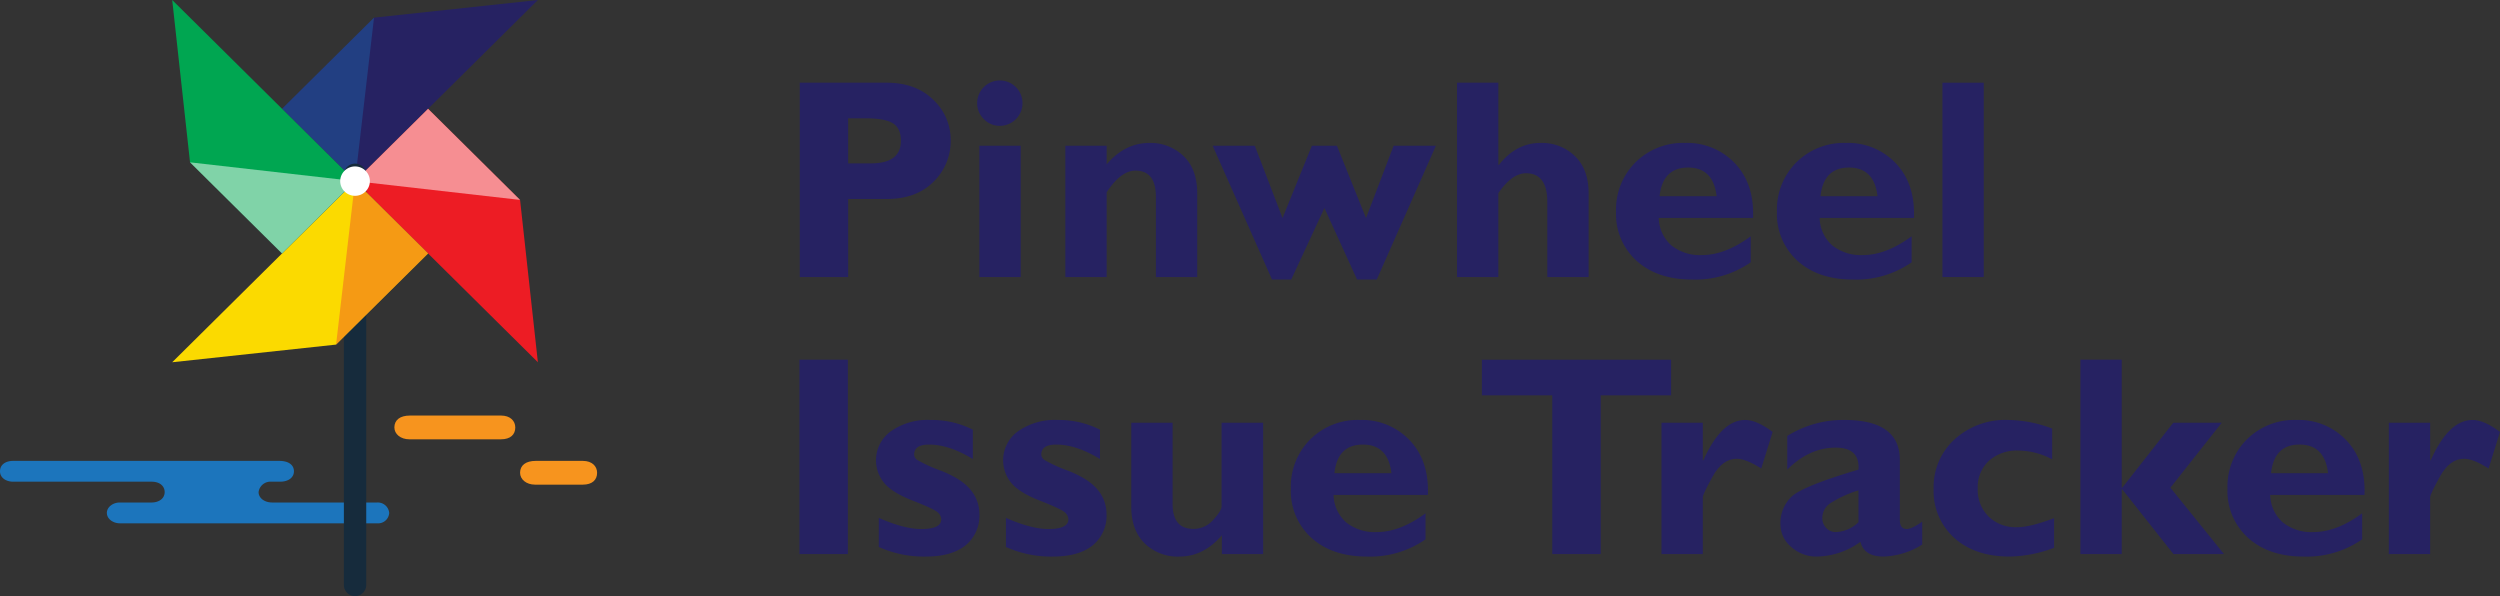 <svg id="Layer_1" data-name="Layer 1" xmlns="http://www.w3.org/2000/svg" viewBox="0 0 588.447 140.316"><rect x="0" y="0" width="588.447" height="140.316" fill="#333333" stroke="none"/><defs><style>.cls-1,.cls-4{fill:#1c75bc;}.cls-2{fill:#f7941e;}.cls-3{fill:#262262;}.cls-4{opacity:0.35;}.cls-5{fill:#ed1c24;}.cls-11,.cls-6{fill:#fff;}.cls-6,.cls-9{opacity:0.5;}.cls-7{fill:#162b3c;}.cls-8{fill:#fbda00;}.cls-9{fill:#f15a29;}.cls-10{fill:#00a651;}</style></defs><title>Pinwheel-Issue-Tracker-logo-horizontal</title><path class="cls-1" d="M77.091,138.695H88.709c2.391,0,3.458,1.096,3.458,2.448s-1.145,2.449-3.3,2.449h-2.057a2.807,2.807,0,0,0-2.966,2.449c0,1.352,1.321,2.449,3.248,2.449h24.676a2.69,2.69,0,0,1,2.82,2.448,2.602,2.602,0,0,1-2.82,2.449h-60.601c-1.535,0-3.035-1.017-3.035-2.449,0-1.352,1.405-2.448,3.035-2.448h7.478c1.705,0,3.091-.902,3.091-2.449,0-1.39-1.102-2.449-3.091-2.449H26.105c-1.76,0-3.126-.961-3.126-2.449,0-1.512,1.223-2.448,3.126-2.448H77.091Z" transform="translate(-22.979 -30.211)"/><path class="cls-2" d="M160.146,144.287c2.242,0,3.378-1.113,3.378-2.796,0-1.544-1.2-2.796-3.346-2.796H149.06c-2.344,0-3.667,1.061-3.667,2.796,0,1.544,1.442,2.796,3.531,2.796h11.223Z" transform="translate(-22.979 -30.211)"/><path class="cls-2" d="M140.888,133.615c2.242,0,3.378-1.113,3.378-2.796,0-1.544-1.2-2.796-3.346-2.796H119.473c-2.344,0-3.667,1.061-3.667,2.796,0,1.544,1.442,2.796,3.531,2.796h21.551Z" transform="translate(-22.979 -30.211)"/><polygon class="cls-3" points="88.036 4.156 66.383 25.606 83.571 42.634 111.29 15.173 126.605 0.002 88.036 4.156"/><polygon class="cls-4" points="88.036 4.156 83.571 42.634 66.383 25.606 88.036 4.156"/><polygon class="cls-5" points="122.413 47.055 100.76 25.606 83.571 42.634 111.29 70.092 126.606 85.265 122.413 47.055"/><polygon class="cls-6" points="122.413 47.055 83.571 42.634 100.76 25.606 122.413 47.055"/><path class="cls-7" d="M106.551,170.526a2.621,2.621,0,0,1-2.632-2.608V71.355a2.632,2.632,0,0,1,5.264,0v96.564A2.621,2.621,0,0,1,106.551,170.526Z" transform="translate(-22.979 -30.211)"/><polygon class="cls-8" points="83.571 42.634 55.851 70.092 40.535 85.265 79.107 81.109 100.76 59.66 83.571 42.634"/><polygon class="cls-9" points="79.107 81.109 83.571 42.634 100.76 59.66 79.107 81.109"/><polygon class="cls-10" points="55.851 15.173 40.535 0 44.729 38.21 66.381 59.66 83.571 42.634 55.851 15.173"/><polygon class="cls-6" points="44.729 38.21 83.571 42.634 66.381 59.66 44.729 38.21"/><path class="cls-11" d="M109.018,75.289a3.513,3.513,0,0,1-4.937,0,3.434,3.434,0,0,1,0-4.89,3.512,3.512,0,0,1,4.937,0A3.434,3.434,0,0,1,109.018,75.289Z" transform="translate(-22.979 -30.211)"/><path class="cls-3" d="M211.221,49.675h20.402q6.942,0,11.036,4.027a12.928,12.928,0,0,1,4.094,9.53,13.333,13.333,0,0,1-4.044,9.758q-4.045,4.062-11.02,4.062h-9.071V95.423h-11.396v-45.748Zm11.396,8.383V68.668h5.305q7.106,0,7.106-5.305,0-2.979-1.899-4.143-1.9-1.163-6.484-1.163h-4.028Z" transform="translate(-22.979 -30.211)"/><path class="cls-3" d="M252.98,54.456a5.338,5.338,0,1,1,5.337,5.37,5.111,5.111,0,0,1-3.766-1.588A5.191,5.191,0,0,1,252.98,54.456Zm10.25,10.053V95.423h-9.726V64.509h9.726Z" transform="translate(-22.979 -30.211)"/><path class="cls-3" d="M283.462,64.509v4.389q4.29-5.043,10.053-5.043a11.184,11.184,0,0,1,8.04,3.081q3.226,3.082,3.226,8.818V95.423h-9.726V76.568q0-6.196-4.814-6.197-3.439,0-6.779,5.108V95.423h-9.726V64.509h9.726Z" transform="translate(-22.979 -30.211)"/><path class="cls-3" d="M334.719,79.18l-7.816,16.832h-4.515l-13.981-31.503h9.922l6.533,17.029,6.906-17.029h5.893l6.849,17.029,6.505-17.029h9.951L347.037,96.012h-4.63Z" transform="translate(-22.979 -30.211)"/><path class="cls-3" d="M375.657,49.675V69.028h0.131q4.061-5.174,9.791-5.174a11.143,11.143,0,0,1,8.139,3.131q3.19,3.13,3.191,8.703V95.423h-9.725V77.748q0-6.754-5.012-6.755-3.308,0-6.516,4.688V95.423h-9.727v-45.748h9.727Z" transform="translate(-22.979 -30.211)"/><path class="cls-3" d="M435.061,85.827v6.124a22.771,22.771,0,0,1-13.787,4.061q-8.153,0-13.033-4.376A14.809,14.809,0,0,1,403.361,80.048a15.705,15.705,0,0,1,4.584-11.637,15.885,15.885,0,0,1,11.691-4.557,15.458,15.458,0,0,1,11.707,4.797q4.567,4.799,4.273,12.854H413.414a8.866,8.866,0,0,0,2.98,6.476,10.795,10.795,0,0,0,7.204,2.268Q429.067,90.248,435.061,85.827Zm-21.45-9.431h13.427q-0.785-6.746-6.713-6.746Q414.332,69.651,413.61,76.397Z" transform="translate(-22.979 -30.211)"/><path class="cls-3" d="M472.933,85.827v6.124A22.771,22.771,0,0,1,459.146,96.012q-8.153,0-13.033-4.376A14.809,14.809,0,0,1,441.234,80.048a15.705,15.705,0,0,1,4.584-11.637,15.885,15.885,0,0,1,11.691-4.557,15.458,15.458,0,0,1,11.707,4.797q4.567,4.799,4.273,12.854H451.287a8.866,8.866,0,0,0,2.98,6.476,10.795,10.795,0,0,0,7.204,2.268Q466.939,90.248,472.933,85.827Zm-21.45-9.431h13.427q-0.785-6.746-6.713-6.746Q452.204,69.651,451.483,76.397Z" transform="translate(-22.979 -30.211)"/><path class="cls-3" d="M489.915,49.675V95.423h-9.726v-45.748h9.726Z" transform="translate(-22.979 -30.211)"/><path class="cls-3" d="M222.552,114.877v45.748h-11.396v-45.748h11.396Z" transform="translate(-22.979 -30.211)"/><path class="cls-3" d="M251.965,131.349v6.91q-5.567-3.406-10.315-3.406-3.504,0-3.504,2.39a1.656,1.656,0,0,0,.739,1.229,34.224,34.224,0,0,0,5.649,2.562q4.91,1.956,6.94,4.513a8.817,8.817,0,0,1,2.031,5.605,8.986,8.986,0,0,1-3.275,7.441q-3.275,2.622-9.333,2.622a25.915,25.915,0,0,1-11.069-2.259v-6.845q5.96,2.621,9.988,2.62,4.715,0,4.715-2.286a2.25,2.25,0,0,0-.872-1.666q-0.873-.784-5.846-2.73-4.973-1.945-6.807-4.272A8.385,8.385,0,0,1,232.693,131.712a15.023,15.023,0,0,1,9.284-2.655A21.5,21.5,0,0,1,251.965,131.349Z" transform="translate(-22.979 -30.211)"/><path class="cls-3" d="M281.89,131.349v6.91q-5.567-3.406-10.315-3.406-3.504,0-3.504,2.39a1.656,1.656,0,0,0,.739,1.229,34.224,34.224,0,0,0,5.649,2.562q4.91,1.956,6.94,4.513a8.817,8.817,0,0,1,2.031,5.605,8.986,8.986,0,0,1-3.275,7.441q-3.275,2.622-9.333,2.622a25.915,25.915,0,0,1-11.069-2.259v-6.845q5.96,2.621,9.988,2.62,4.715,0,4.715-2.286a2.25,2.25,0,0,0-.872-1.666q-0.873-.784-5.846-2.73-4.973-1.945-6.807-4.272a8.385,8.385,0,0,1,1.687-12.063,15.023,15.023,0,0,1,9.284-2.655A21.5,21.5,0,0,1,281.89,131.349Z" transform="translate(-22.979 -30.211)"/><path class="cls-3" d="M310.577,160.625v-4.421q-4.291,5.01-9.988,5.01a11.135,11.135,0,0,1-8.187-3.11q-3.144-3.111-3.144-8.613v-19.779h9.726v19.1q0,5.887,4.879,5.887a6.129,6.129,0,0,0,4.699-2.142q1.948-2.142,1.948-3.156V129.711h9.791v30.914h-9.726Z" transform="translate(-22.979 -30.211)"/><path class="cls-3" d="M358.519,151.029v6.124a22.767,22.767,0,0,1-13.787,4.061q-8.154,0-13.033-4.376a14.807,14.807,0,0,1-4.879-11.588,15.705,15.705,0,0,1,4.584-11.637,15.885,15.885,0,0,1,11.691-4.557,15.456,15.456,0,0,1,11.707,4.797q4.569,4.799,4.274,12.854H336.873a8.87,8.87,0,0,0,2.98,6.476,10.794,10.794,0,0,0,7.204,2.268Q352.526,155.45,358.519,151.029Zm-21.449-9.431h13.426q-0.786-6.746-6.713-6.746Q337.789,134.853,337.069,141.599Z" transform="translate(-22.979 -30.211)"/><path class="cls-3" d="M416.318,114.877v8.383H399.748v37.365H388.352V123.26H371.781v-8.383h44.537Z" transform="translate(-22.979 -30.211)"/><path class="cls-3" d="M423.784,129.711v8.842H423.915q4.225-9.497,9.857-9.496,2.685,0,6.451,2.816l-2.686,8.612q-3.602-2.292-5.764-2.293-3.372,0-5.682,4.182-2.309,4.182-2.309,4.87v13.381H414.059V129.711h9.726Z" transform="translate(-22.979 -30.211)"/><path class="cls-3" d="M475.427,152.994v5.403a18.266,18.266,0,0,1-9.104,2.816q-4.585,0-5.436-3.471a17.929,17.929,0,0,1-10.185,3.471,8.808,8.808,0,0,1-6.124-2.279,6.951,6.951,0,0,1-2.521-5.297,8.574,8.574,0,0,1,2.604-6.511q2.603-2.477,15.768-6.38,0.328-5.174-5.37-5.174-6.189,0-11.396,5.174v-7.925a24.978,24.978,0,0,1,13.395-3.766q13.097,0,13.099,9.41v14.1q0,2.165,1.604,2.164Q472.97,154.731,475.427,152.994Zm-14.999.124v-7.491a27.222,27.222,0,0,0-6.696,3.071,4.165,4.165,0,0,0-1.817,3.467,3.253,3.253,0,0,0,.917,2.316,2.948,2.948,0,0,0,2.227.969A8.055,8.055,0,0,0,460.428,153.118Z" transform="translate(-22.979 -30.211)"/><path class="cls-3" d="M506.472,152.176v6.976a30.933,30.933,0,0,1-10.447,2.062q-8.153,0-13.033-4.376a14.809,14.809,0,0,1-4.879-11.588A15.163,15.163,0,0,1,483.04,133.629a17.741,17.741,0,0,1,12.559-4.572A30.113,30.113,0,0,1,506.013,131.087v7.237a17.291,17.291,0,0,0-7.925-2.063,9.858,9.858,0,0,0-6.976,2.428,8.431,8.431,0,0,0-2.619,6.496,8.856,8.856,0,0,0,2.554,6.61,9.168,9.168,0,0,0,6.714,2.51Q500.838,154.305,506.472,152.176Z" transform="translate(-22.979 -30.211)"/><path class="cls-3" d="M522.387,114.877v30.127h0.131l12.002-15.293h11.413l-12.086,15.293,12.609,15.621H534.558l-12.04-15.228h-0.131v15.228h-9.726v-45.748h9.726Z" transform="translate(-22.979 -30.211)"/><path class="cls-3" d="M578.981,151.029v6.124a22.771,22.771,0,0,1-13.787,4.061q-8.153,0-13.033-4.376a14.809,14.809,0,0,1-4.879-11.588,15.705,15.705,0,0,1,4.584-11.637,15.885,15.885,0,0,1,11.691-4.557,15.458,15.458,0,0,1,11.707,4.797q4.567,4.799,4.273,12.854H557.334a8.866,8.866,0,0,0,2.98,6.476,10.795,10.795,0,0,0,7.204,2.268Q572.987,155.45,578.981,151.029Zm-21.45-9.431H570.957q-0.785-6.746-6.713-6.746Q558.252,134.853,557.531,141.599Z" transform="translate(-22.979 -30.211)"/><path class="cls-3" d="M594.987,129.711v8.842h0.131q4.225-9.497,9.857-9.496,2.685,0,6.451,2.816l-2.686,8.612q-3.602-2.292-5.764-2.293-3.372,0-5.682,4.182-2.309,4.182-2.309,4.87v13.381h-9.726V129.711h9.726Z" transform="translate(-22.979 -30.211)"/></svg>